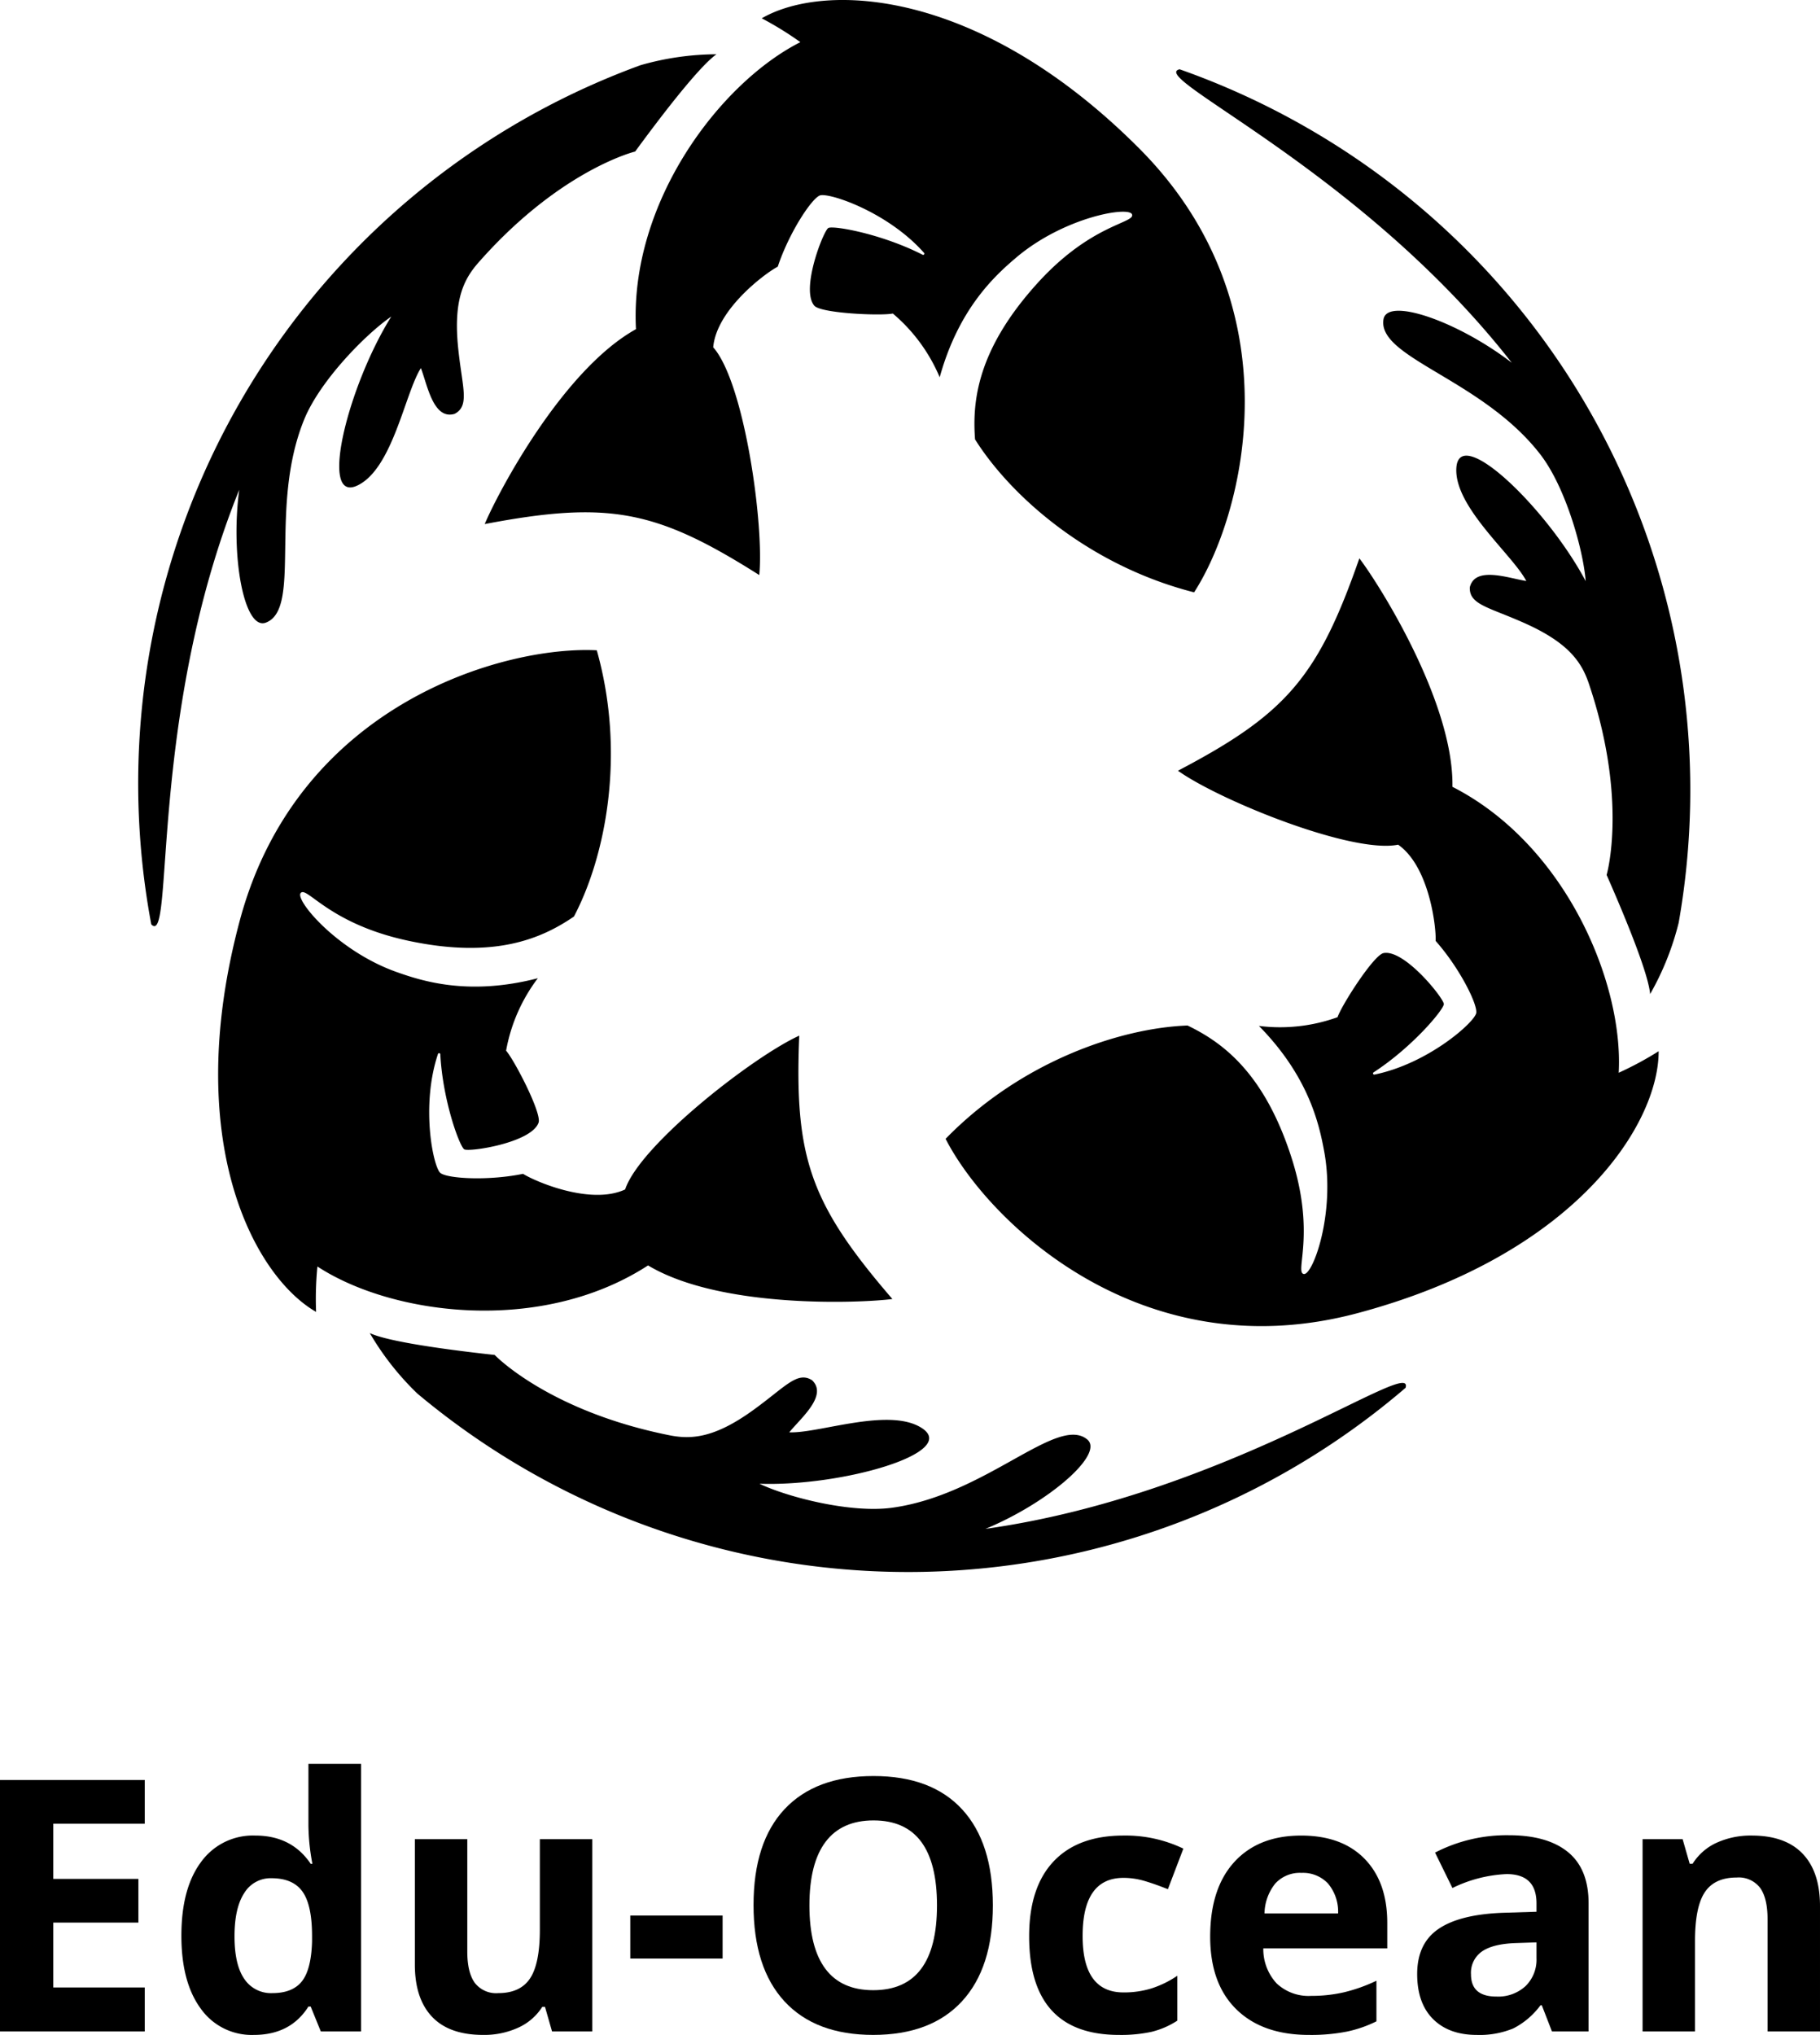 <svg xmlns="http://www.w3.org/2000/svg" viewBox="0 0 372.164 415.913"><g id="Layer_5" data-name="Layer 5"><path d="M54.364,127.259c7.44-2.832.493-23.619,7.861-41.576,3.226-7.863,12.509-17.359,17.789-20.982-8.908,14.231-14.979,38.589-6.779,34.457C80.35,95.572,82.815,80.332,86.065,75.234c1.317,3.39,2.521,10.645,6.891,9.357,3.222-1.681,1.503-5.536.7-13.783-.924-9.497,1.183-13.673,4.034-16.976,15.758-17.985,30.429-22.417,32.188-22.859,3.698-5.042,12.718-17.145,16.64-19.882a57.147,57.147,0,0,0-15.547,2.236,156.272,156.272,0,0,0-100.039,175.6c4.762,5.032-.728-42.48,17.985-88.816C47.098,113.837,49.96,128.935,54.364,127.259Z"/><path d="M130.047,67.278c-15.128,8.404-28.406,33.785-30.927,39.836,25.325-4.818,35.074-2.913,56.14,10.421,1.008-10.253-3.025-39.332-9.419-46.553.679-7.739,10.624-15.134,13.201-16.479,2.269-6.835,6.807-13.783,8.572-14.539,1.686-.722,13.867,3.278,21.332,11.711a.246.246,0,0,1-.288.391c-8.442-4.305-18.323-6.021-19.279-5.463-1.008.588-5.715,12.58-2.857,15.884,1.345,1.555,13.531,2.101,16.052,1.597A34.644,34.644,0,0,1,192.154,77.111c3.866-13.951,11.167-20.67,15.632-24.456,9.777-8.292,23.112-10.589,23.7-8.824.605,1.815-8.322,1.899-19.33,14.035-12.298,13.559-13.363,24.092-12.774,31.936,7.256,11.542,23.224,25.773,44.794,31.264,10.257-15.856,21.122-58.325-11.262-90.765C200.247-2.424,168.662-3.724,155.764,3.742a67.692,67.692,0,0,1,7.9,4.874C147.359,16.853,128.702,41.225,130.047,67.278Z"/><path d="M201.514,312.482c12.799-5.287,24.444-15.315,20.789-18.291-6.173-5.027-20.701,11.382-39.936,13.98-8.423,1.138-21.288-2.154-27.066-4.914,16.779.599,40.909-6.323,33.23-11.358-6.663-4.369-21.094,1.116-27.134.851,2.277-2.835,7.958-7.506,4.657-10.646-3.067-1.95-5.546,1.466-12.287,6.285-7.762,5.549-12.433,5.812-16.719,4.995-23.454-4.654-34.628-15.144-35.891-16.446-6.216-.681-21.207-2.442-25.539-4.47a57.142,57.142,0,0,0,9.71,12.346A156.272,156.272,0,0,0,287.423,283.65C289.4,277.01,250.999,305.521,201.514,312.482Z"/><path d="M132.517,258.639c14.842,8.899,43.462,7.708,49.963,6.866-16.835-19.523-20.06-28.918-19.045-53.829-9.384,4.253-32.549,22.286-35.606,31.434-7.041,3.281-18.419-1.634-20.872-3.193-7.054,1.453-15.34.996-16.877-.154-1.468-1.099-4.095-13.648-.525-24.33a.246.246,0,0,1,.483.054c.493,9.464,3.947,18.878,4.909,19.428,1.014.579,13.752-1.341,15.185-5.467.674-1.942-4.946-12.769-6.643-14.7a34.644,34.644,0,0,1,6.491-14.81c-14.015,3.627-23.484.664-28.996-1.309-12.07-4.321-20.726-14.721-19.492-16.112,1.27-1.432,5.806,6.258,21.82,9.722,17.891,3.871,27.546-.474,34.045-4.905,6.368-12.054,10.708-32.999,4.678-54.425-18.86-.955-61.072,10.87-72.974,55.135-12.006,44.652,2.661,72.656,15.576,80.093a67.675,67.675,0,0,1,.271-9.279C80.191,268.858,110.627,272.83,132.517,258.639Z"/><path d="M267.596,26.304a156.887,156.887,0,0,0-26.384-12.144c-6.739,1.608,37.153,20.609,67.924,59.983-10.978-8.441-25.485-13.511-26.235-8.858-1.267,7.86,20.208,12.236,32.075,27.595,5.197,6.726,8.779,19.513,9.277,25.897-7.87-14.83-25.93-32.267-26.451-23.1-.452,7.955,11.513,17.71,14.304,23.073-3.594-.555-10.48-3.139-11.549,1.29-.155,3.63,4.043,4.07,11.586,7.498,8.687,3.948,11.25,7.861,12.685,11.982,7.697,22.639,4.199,37.561,3.703,39.305,2.518,5.724,8.488,19.587,8.898,24.352a57.149,57.149,0,0,0,5.837-14.582A156.087,156.087,0,0,0,267.596,26.304Z"/><path d="M297.005,160.819c.285-17.303-15.056-41.493-19.035-46.702-8.489,24.341-15.014,31.831-37.095,43.408,8.375,6,35.575,17.046,45.025,15.119,6.362,4.457,7.795,16.768,7.67,19.672,4.785,5.383,8.533,12.787,8.305,14.693-.217,1.821-9.772,10.37-20.808,12.619a.246.246,0,0,1-.195-.445c7.95-5.159,14.375-12.858,14.371-13.965-.005-1.167-8.038-11.239-12.327-10.417-2.019.387-8.585,10.668-9.409,13.103a34.644,34.644,0,0,1-16.072,1.784c10.149,10.324,12.317,20.006,13.364,25.766,2.293,12.613-2.385,25.31-4.208,24.937-1.875-.384,2.516-8.157-2.49-23.758-5.593-17.43-14.183-23.618-21.27-27.031-13.623.513-33.932,7.226-49.472,23.161,8.603,16.811,39.95,47.455,84.236,35.63,44.673-11.929,61.591-38.632,61.575-53.536a67.7,67.7,0,0,1-8.171,4.404C332.019,201.025,320.24,172.681,297.005,160.819Z"/><path d="M29.602,415.21H0V363.812H29.602v8.93H10.898V384.026H28.301v8.93H10.898V406.21H29.602Z"/><path d="M51.926,415.913a12.766,12.766,0,0,1-10.881-5.379q-3.955-5.379-3.955-14.906,0-9.668,4.025-15.064A13.074,13.074,0,0,1,52.207,375.167q7.418,0,11.32,5.766h.352a43.836,43.836,0,0,1-.809-7.84V360.507H73.828V415.21H65.602l-2.074-5.098h-.457Q59.414,415.913,51.926,415.913Zm3.762-8.543q4.113,0,6.029-2.391t2.092-8.121v-1.16q0-6.328-1.951-9.07t-6.346-2.742a6.294,6.294,0,0,0-5.572,3.041q-1.986,3.041-1.986,8.842t2.004,8.701A6.547,6.547,0,0,0,55.688,407.37Z"/><path d="M112.887,415.21l-1.441-5.027h-.562a11.313,11.313,0,0,1-4.887,4.236,16.684,16.684,0,0,1-7.207,1.494q-6.926,0-10.441-3.709T84.832,401.534V375.905H95.555v22.957q0,4.254,1.512,6.381a5.5,5.5,0,0,0,4.816,2.127q4.5,0,6.504-3.006t2.004-9.967V375.905h10.723V415.21Z"/><path d="M128.883,400.304v-8.789h18.879v8.789Z"/><path d="M203.027,389.44q0,12.762-6.328,19.617t-18.141,6.855q-11.812,0-18.141-6.855t-6.328-19.688q0-12.832,6.346-19.6t18.193-6.768q11.848,0,18.123,6.82T203.027,389.44Zm-37.512,0q0,8.613,3.27,12.973t9.773,4.359q13.043,0,13.043-17.332,0-17.367-12.973-17.367-6.504,0-9.809,4.377T165.516,389.44Z"/><path d="M228.797,415.913q-18.352,0-18.352-20.145,0-10.02,4.992-15.311t14.309-5.291a27.278,27.278,0,0,1,12.234,2.672l-3.164,8.297q-2.531-1.02-4.711-1.67a15.179,15.179,0,0,0-4.359-.65q-8.367,0-8.367,11.883,0,11.531,8.367,11.531a19.077,19.077,0,0,0,5.73-.826,20.69,20.69,0,0,0,5.273-2.584v9.176a17.282,17.282,0,0,1-5.256,2.285A29.556,29.556,0,0,1,228.797,415.913Z"/><path d="M267.645,415.913q-9.492,0-14.836-5.238t-5.344-14.836q0-9.879,4.939-15.275t13.658-5.396q8.332,0,12.973,4.746t4.641,13.113v5.203H258.328a10.321,10.321,0,0,0,2.707,7.137,9.525,9.525,0,0,0,7.102,2.566,29.481,29.481,0,0,0,6.715-.738,33.599,33.599,0,0,0,6.609-2.355v8.297a25.178,25.178,0,0,1-6.012,2.092A37.904,37.904,0,0,1,267.645,415.913Zm-1.512-33.117a6.801,6.801,0,0,0-5.344,2.162,10.007,10.007,0,0,0-2.215,6.135h15.047a8.938,8.938,0,0,0-2.074-6.135A7.023,7.023,0,0,0,266.133,382.796Z"/><path d="M317.355,415.21l-2.074-5.344H315a15.837,15.837,0,0,1-5.572,4.729,18.008,18.008,0,0,1-7.471,1.318q-5.66,0-8.912-3.234T289.793,403.468q0-6.258,4.377-9.229t13.201-3.287l6.82-.211v-1.723q0-5.977-6.117-5.977A27.876,27.876,0,0,0,297,385.89l-3.551-7.242a31.953,31.953,0,0,1,15.047-3.551q7.91,0,12.129,3.445t4.219,10.477V415.21Zm-3.164-18.211-4.148.141q-4.676.141-6.961,1.688a5.3,5.3,0,0,0-2.285,4.711q0,4.535,5.203,4.535a8.24,8.24,0,0,0,5.959-2.145,7.533,7.533,0,0,0,2.232-5.695Z"/><path d="M372.164,415.21H361.441V392.253q0-4.254-1.512-6.381a5.5,5.5,0,0,0-4.816-2.127q-4.5,0-6.504,3.006t-2.004,9.967V415.21H335.883V375.905h8.191l1.441,5.027h.598a11.331,11.331,0,0,1,4.939-4.307,16.82,16.82,0,0,1,7.154-1.459q6.855,0,10.406,3.709t3.551,10.705Z"/></g></svg>